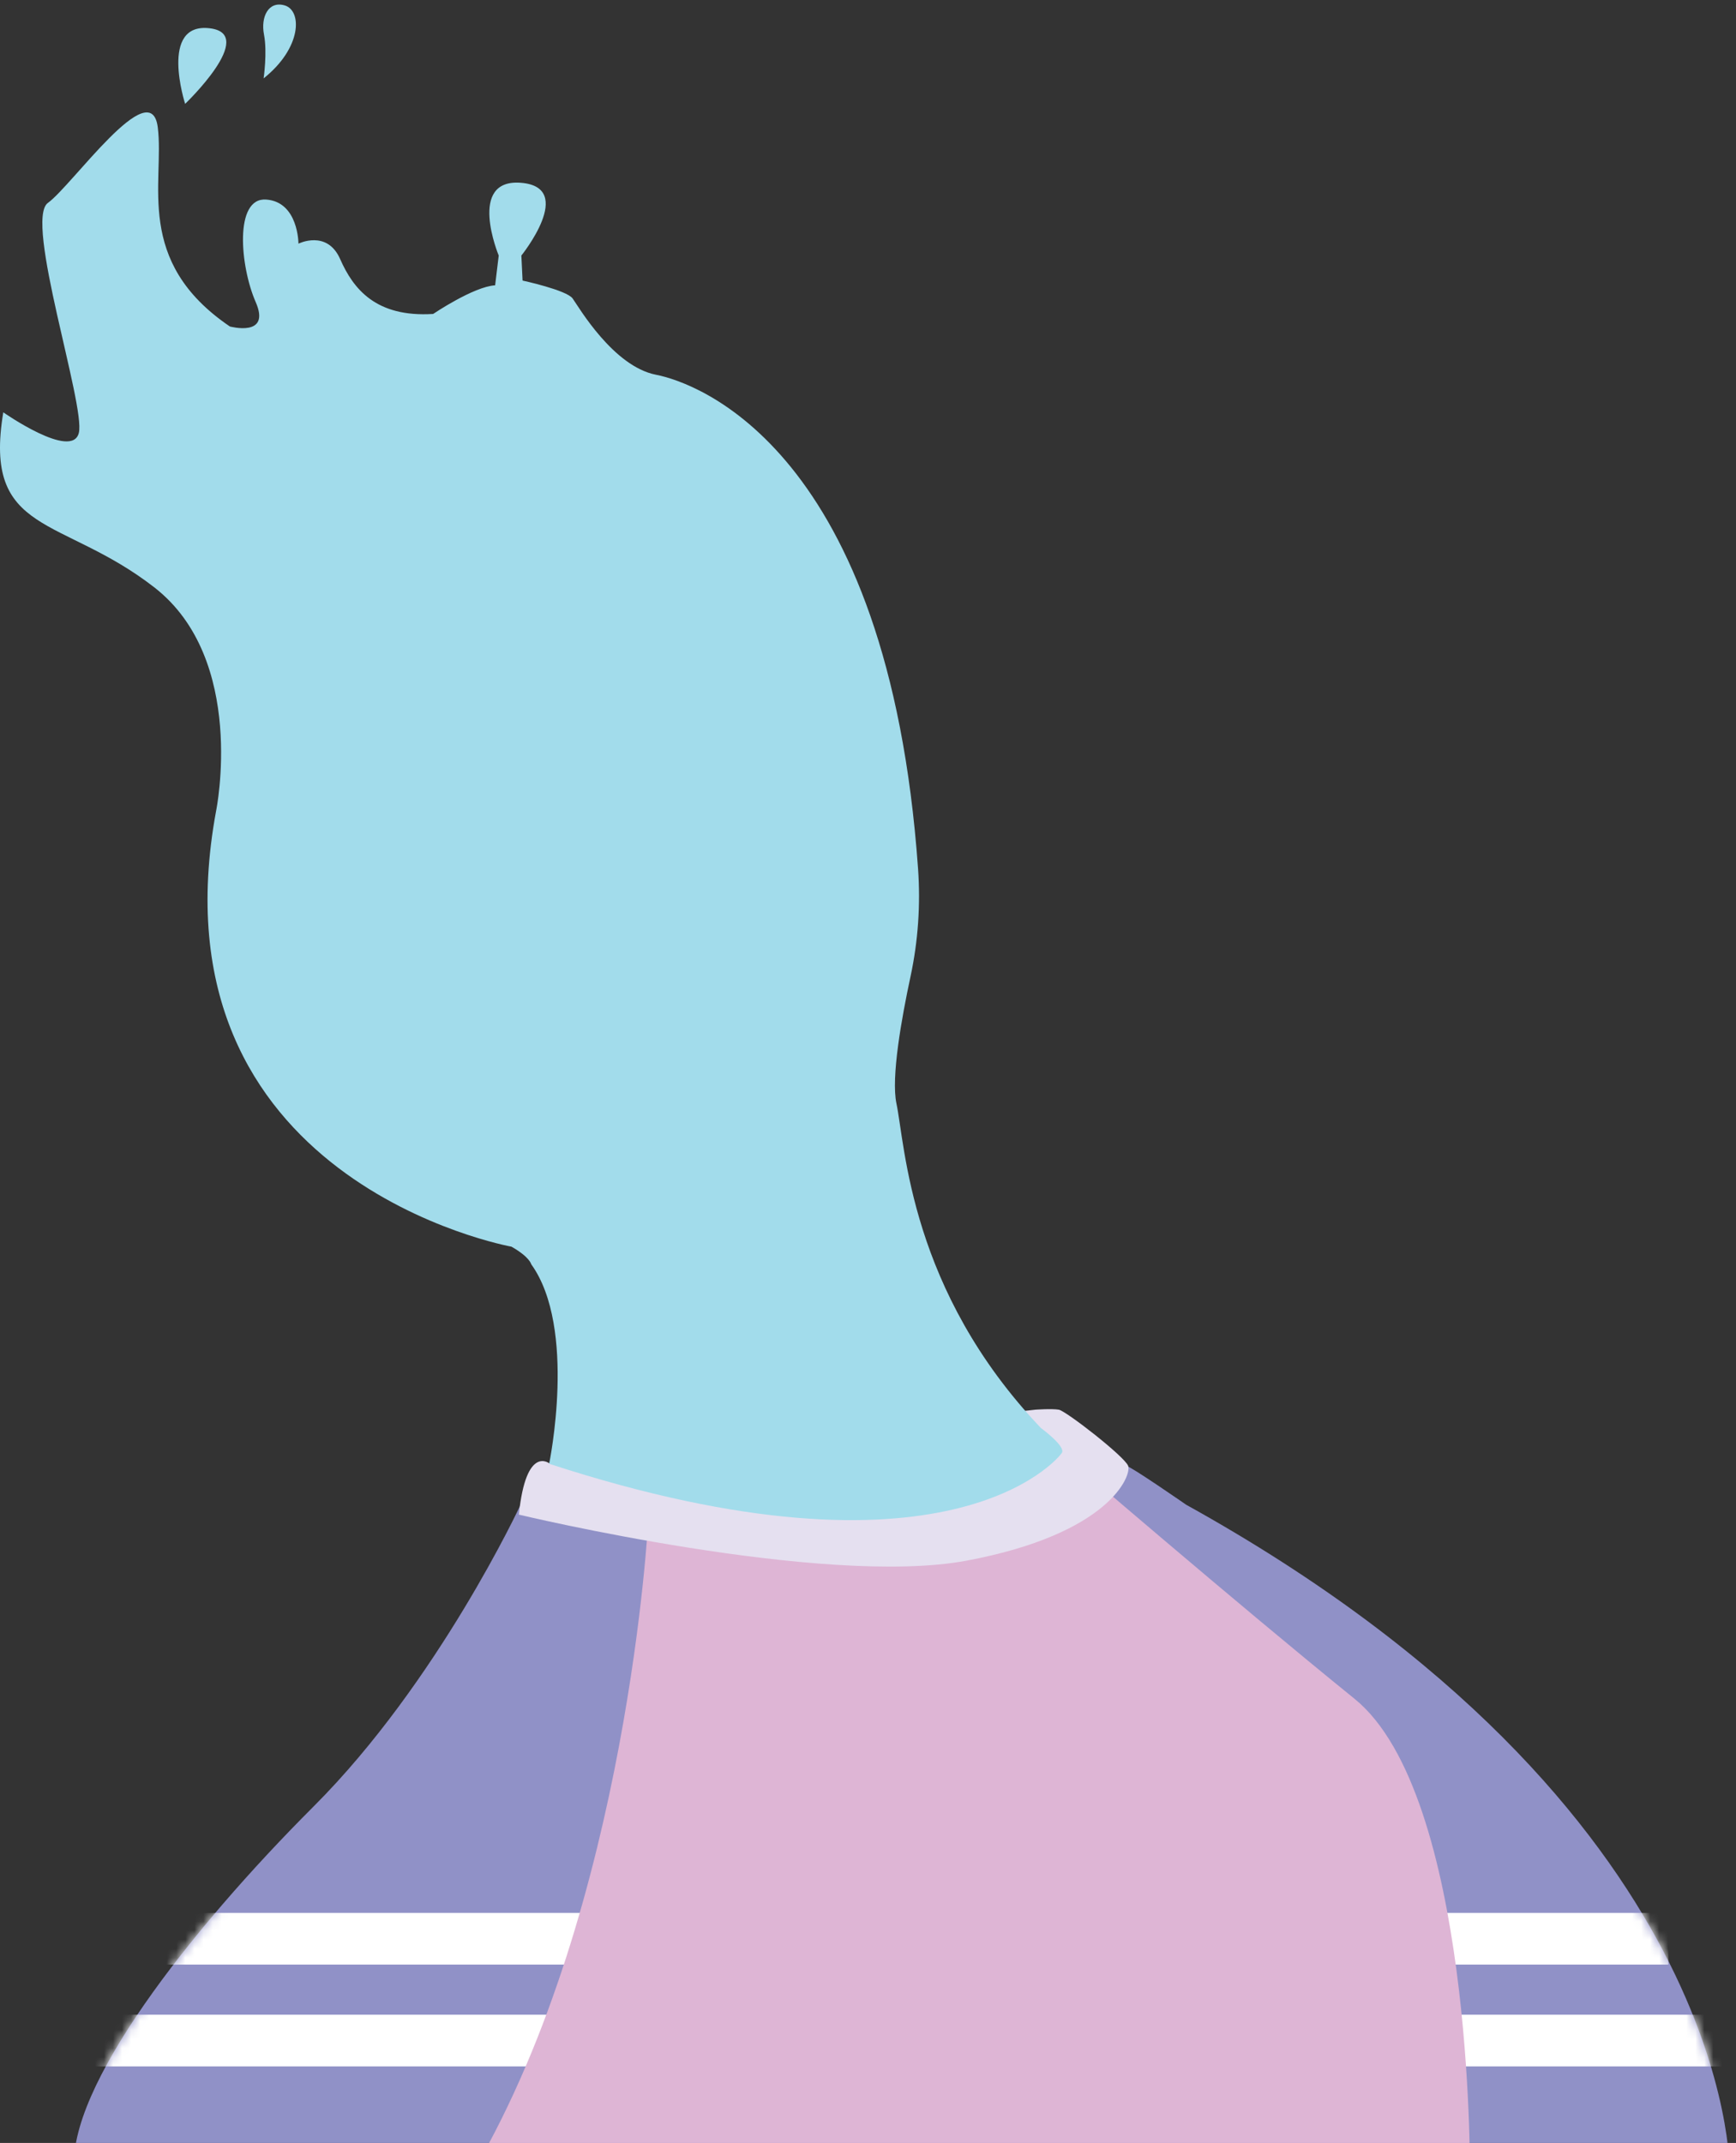 <svg width="192" height="237" viewBox="0 0 192 237" fill="none" xmlns="http://www.w3.org/2000/svg">
<rect x="0" y="0" width="192" height="237" fill="#333333" stroke="none"/>
<path d="M57.574 166.42C57.574 166.42 48.476 185.997 34.69 199.779C20.904 213.566 7.393 230.934 8.22 240.032H191.294C191.294 240.032 191.845 200.055 131.189 166.416C131.189 166.416 125.018 162.137 124.605 162.137C124.191 162.137 79.159 167.635 57.574 166.416V166.42Z" fill="#9091C7"/>
<mask id="mask0_62_613" style="mask-type:luminance" maskUnits="userSpaceOnUse" x="8" y="162" width="184" height="79">
<path d="M57.57 166.42C57.57 166.42 48.472 185.997 34.686 199.779C20.9 213.566 7.389 230.934 8.216 240.032H191.29C191.29 240.032 191.841 200.055 131.185 166.416C131.185 166.416 125.014 162.137 124.601 162.137C124.187 162.137 79.155 167.635 57.57 166.416V166.42Z" fill="white"/>
</mask>
<g mask="url(#mask0_62_613)">
<path d="M67.181 211.557H18.441V217.272H67.181V211.557Z" fill="white"/>
<path d="M184.517 211.557H135.777V217.272H184.517V211.557Z" fill="white"/>
<path d="M64.383 222.816H9.535V228.532H64.383V222.816Z" fill="white"/>
<path d="M194.008 222.816H139.16V228.532H194.008V222.816Z" fill="white"/>
</g>
<path d="M71.699 168.115C71.699 168.115 69.52 210.664 52.406 240.036H162.566C162.566 240.036 162.879 198.456 149.807 187.876C136.739 177.296 117.438 160.684 117.438 160.684L71.699 168.115Z" fill="#DEB5D5"/>
<path d="M60.81 161.882C60.81 161.882 58.188 159.644 57.387 167.51C57.387 167.51 91.038 175.576 106.912 172.599C122.785 169.623 125.169 163.151 124.773 162.116C124.376 161.08 117.892 156.033 117.099 155.903C116.306 155.774 114.51 155.903 114.51 155.903L60.81 161.886V161.882Z" fill="#E5E0F0"/>
<path d="M56.565 137.875C56.565 137.875 16.313 130.66 23.907 89.648C23.907 89.648 27.327 72.939 17.073 64.965C6.819 56.991 -1.911 59.27 0.364 45.601C0.364 45.601 7.959 50.916 8.718 47.88C9.478 44.845 2.644 24.337 5.299 22.438C7.959 20.538 16.689 8.008 17.449 14.083C18.209 20.158 14.789 28.892 25.423 36.107C25.423 36.107 30.011 37.359 28.279 33.405C26.546 29.452 25.887 21.803 29.448 22.07C33.009 22.337 33.009 26.947 33.009 26.947C33.009 26.947 36.174 25.364 37.623 28.658C39.071 31.953 41.577 35.117 47.906 34.721C47.906 34.721 52.39 31.689 54.761 31.556L55.158 28.262C55.158 28.262 51.597 19.694 57.663 20.22C63.725 20.747 57.663 28.262 57.663 28.262L57.797 31.03C57.797 31.03 62.673 32.086 63.333 33.009C63.993 33.931 67.817 40.524 72.56 41.447C77.09 42.328 98.237 49.713 101.535 96.057C101.819 100.057 101.543 104.077 100.704 107.994C99.71 112.615 98.541 119.158 99.143 122.03C100.128 126.702 100.617 142.684 115.125 157.932C115.125 157.932 117.918 159.969 117.438 160.687C116.958 161.406 104.758 176.24 60.736 161.886C60.736 161.886 63.851 146.893 58.749 139.812C58.749 139.812 58.59 139.023 56.565 137.875Z" fill="#A2DCEB"/>
<path d="M20.476 11.486C20.476 11.486 17.562 2.459 23.194 3.127C28.551 3.758 20.476 11.486 20.476 11.486Z" fill="#A2DCEB"/>
<path d="M29.156 8.668C29.156 8.668 29.577 5.778 29.198 3.829C28.818 1.883 29.682 0.071 31.485 0.597C33.423 1.161 33.406 5.286 29.156 8.668Z" fill="#A2DCEB"/>
</svg>
